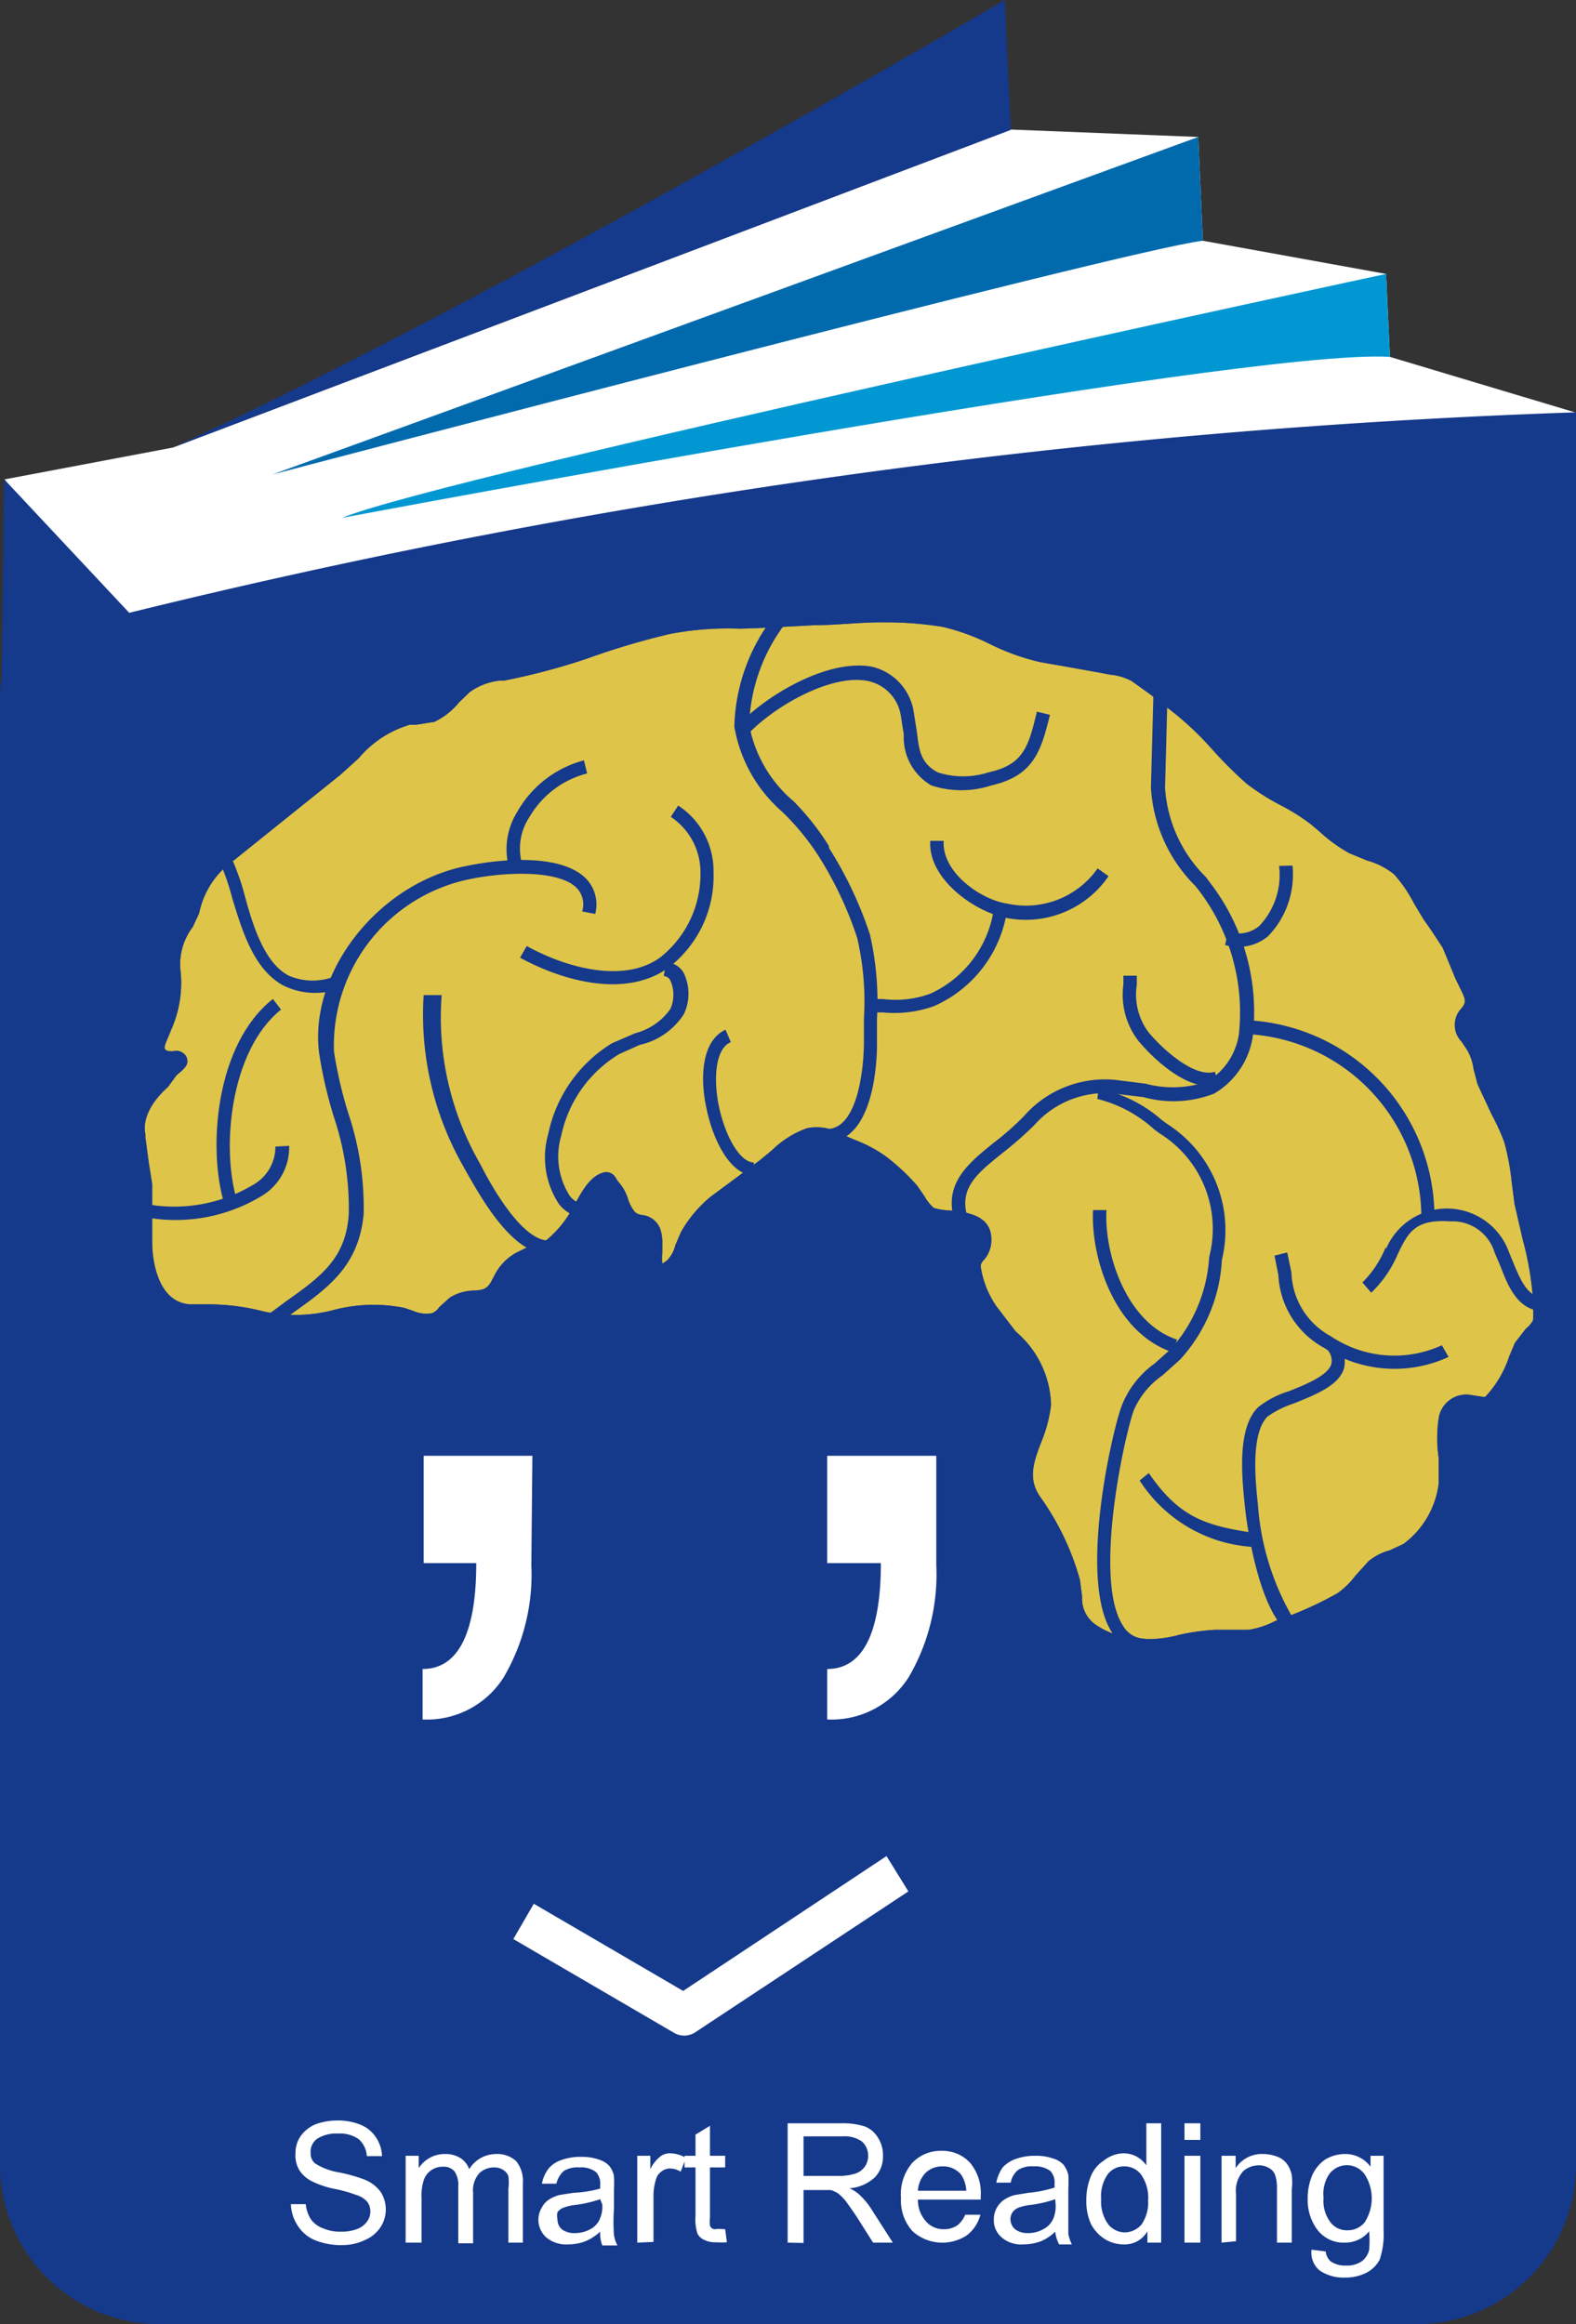 <svg xmlns="http://www.w3.org/2000/svg" viewBox="0 0 44.64 65.84"><rect x="0" y="0" width="44.64" height="65.84" fill="#333333" stroke="none"/><defs><style>.cls-1{isolation:isolate;}.cls-2{fill:#fff;}.cls-3{fill:#15398b;}.cls-4{fill:#006aad;}.cls-5{fill:#0097d2;}.cls-6,.cls-7{fill:#dfc44a;}.cls-7{mix-blend-mode:screen;opacity:0.25;}</style></defs><g class="cls-1"><g id="圖層_2" data-name="圖層 2"><g id="圖層_1-2" data-name="圖層 1"><polygon class="cls-2" points="0.13 13.58 4.89 12.68 28.63 3.67 33.94 3.88 34.07 6.82 39.26 7.76 39.37 10.11 44.64 11.69 4.89 20.02 0.13 13.58"/><path class="cls-3" d="M44.64,61.3a4.52,4.52,0,0,1-4.5,4.54H4.5A4.52,4.52,0,0,1,0,61.3V19.81c0-2.5,2-.75,4.5-.75H40.14c2.49,0,4.5-1.75,4.5.75Z"/><path class="cls-2" d="M8.24,62.44l.42,0a1,1,0,0,0,.14.42.71.71,0,0,0,.34.26,1.21,1.21,0,0,0,.52.1,1.23,1.23,0,0,0,.44-.07.59.59,0,0,0,.29-.21.46.46,0,0,0,.1-.29.45.45,0,0,0-.09-.28.66.66,0,0,0-.31-.19,3.88,3.88,0,0,0-.6-.17,2.61,2.61,0,0,1-.64-.21.91.91,0,0,1-.37-.32A.82.82,0,0,1,8.37,61a.84.84,0,0,1,.14-.48,1,1,0,0,1,.42-.34,1.8,1.8,0,0,1,.62-.11,1.69,1.69,0,0,1,.66.12.93.93,0,0,1,.44.36,1,1,0,0,1,.17.53l-.43,0a.69.69,0,0,0-.23-.48.92.92,0,0,0-.59-.16,1,1,0,0,0-.59.15A.45.45,0,0,0,8.8,61a.35.35,0,0,0,.13.29,1.8,1.8,0,0,0,.67.25,4.32,4.32,0,0,1,.74.21,1.05,1.05,0,0,1,.44.34.92.92,0,0,1,0,1,1,1,0,0,1-.45.37,1.47,1.47,0,0,1-.64.14,1.93,1.93,0,0,1-.77-.14,1.05,1.05,0,0,1-.48-.4A1.16,1.16,0,0,1,8.24,62.44Z"/><path class="cls-2" d="M11.49,63.53V61.07h.37v.35a.87.87,0,0,1,.74-.4.79.79,0,0,1,.45.12.62.62,0,0,1,.24.31.89.89,0,0,1,.76-.43.79.79,0,0,1,.57.2.9.9,0,0,1,.19.63v1.68H14.4V62a1.33,1.33,0,0,0,0-.35.34.34,0,0,0-.15-.18.43.43,0,0,0-.25-.07.6.6,0,0,0-.43.17.74.74,0,0,0-.17.55v1.43h-.42V61.94a.69.69,0,0,0-.1-.42.39.39,0,0,0-.33-.14.56.56,0,0,0-.54.36,1.41,1.41,0,0,0-.07.52v1.27Z"/><path class="cls-2" d="M17,63.22a1.46,1.46,0,0,1-.44.28,1.39,1.39,0,0,1-.46.08.88.88,0,0,1-.63-.2.67.67,0,0,1-.22-.5.63.63,0,0,1,.09-.33.61.61,0,0,1,.21-.24,1,1,0,0,1,.3-.13l.38-.06A3.48,3.48,0,0,0,17,62v-.11a.47.47,0,0,0-.12-.36.69.69,0,0,0-.47-.13.73.73,0,0,0-.44.1.69.69,0,0,0-.21.36l-.41,0a1,1,0,0,1,.19-.43.81.81,0,0,1,.36-.24,1.6,1.6,0,0,1,.56-.09,1.43,1.43,0,0,1,.51.08.63.63,0,0,1,.29.18.66.66,0,0,1,.13.28,3.11,3.11,0,0,1,0,.39v.55a5.1,5.1,0,0,0,0,.73.88.88,0,0,0,.1.3h-.43A.94.94,0,0,1,17,63.22Zm0-.92a3.61,3.61,0,0,1-.68.16,1.39,1.39,0,0,0-.36.08.37.37,0,0,0-.17.13.46.46,0,0,0,0,.2.38.38,0,0,0,.12.28.59.59,0,0,0,.38.11.89.89,0,0,0,.43-.11.59.59,0,0,0,.27-.29.89.89,0,0,0,.07-.41Z"/><path class="cls-2" d="M18.05,63.53V61.07h.37v.38a1,1,0,0,1,.26-.34A.44.44,0,0,1,19,61a.92.92,0,0,1,.43.13l-.15.39a.58.58,0,0,0-.3-.09.4.4,0,0,0-.25.09.4.4,0,0,0-.15.22,1.53,1.53,0,0,0-.07.49v1.28Z"/><path class="cls-2" d="M20.54,63.15l.05.37a2,2,0,0,1-.31,0,.71.71,0,0,1-.36-.08.37.37,0,0,1-.17-.18,1.37,1.37,0,0,1-.05-.49V61.4h-.31v-.33h.31v-.6l.41-.25v.85h.43v.33h-.43v1.43a.82.82,0,0,0,0,.22.18.18,0,0,0,.08.09.26.26,0,0,0,.14,0Z"/><path class="cls-2" d="M22.31,63.53V60.15h1.5a2.05,2.05,0,0,1,.69.09.76.76,0,0,1,.37.32.89.89,0,0,1,.14.51.84.84,0,0,1-.23.61,1.18,1.18,0,0,1-.72.31,1.05,1.05,0,0,1,.27.17,2.12,2.12,0,0,1,.37.45l.59.92h-.56l-.45-.71c-.13-.2-.24-.35-.32-.46a1.23,1.23,0,0,0-.23-.23.88.88,0,0,0-.2-.09h-.77v1.5Zm.45-1.89h1a1.52,1.52,0,0,0,.48-.07.52.52,0,0,0,.35-.5.54.54,0,0,0-.17-.4.84.84,0,0,0-.55-.15H22.76Z"/><path class="cls-2" d="M27.34,62.74l.43,0a1.08,1.08,0,0,1-.38.58,1.26,1.26,0,0,1-1.55-.12,1.3,1.3,0,0,1-.32-.93,1.37,1.37,0,0,1,.32-1,1.11,1.11,0,0,1,.83-.34,1.06,1.06,0,0,1,.8.33,1.33,1.33,0,0,1,.31.94v.11H26a.9.9,0,0,0,.23.62.65.65,0,0,0,.51.22.65.65,0,0,0,.39-.12A.78.78,0,0,0,27.34,62.74ZM26,62.06h1.37a.89.89,0,0,0-.15-.46.65.65,0,0,0-.52-.23.68.68,0,0,0-.48.18A.8.8,0,0,0,26,62.06Z"/><path class="cls-2" d="M29.89,63.22a1.32,1.32,0,0,1-.43.28,1.45,1.45,0,0,1-.47.08.84.84,0,0,1-.62-.2.63.63,0,0,1-.22-.5.67.67,0,0,1,.3-.57,1,1,0,0,1,.3-.13l.37-.06a3.46,3.46,0,0,0,.75-.15v-.11a.47.47,0,0,0-.12-.36.71.71,0,0,0-.47-.13.73.73,0,0,0-.44.1.58.58,0,0,0-.21.36l-.41,0a1.14,1.14,0,0,1,.18-.43.91.91,0,0,1,.37-.24,1.6,1.6,0,0,1,.56-.09,1.43,1.43,0,0,1,.51.08.63.63,0,0,1,.29.18.8.8,0,0,1,.13.28,3.11,3.11,0,0,1,0,.39v.55c0,.39,0,.63,0,.73a1.18,1.18,0,0,0,.1.3H30A.94.94,0,0,1,29.89,63.22Zm0-.92a3.61,3.61,0,0,1-.68.16,1.39,1.39,0,0,0-.36.08.37.37,0,0,0-.17.13.36.36,0,0,0-.06.2.39.39,0,0,0,.13.28.58.58,0,0,0,.37.11.86.86,0,0,0,.43-.11.61.61,0,0,0,.28-.29.89.89,0,0,0,.07-.41Z"/><path class="cls-2" d="M32.5,63.53v-.32a.74.74,0,0,1-.68.37,1,1,0,0,1-.54-.16A1.12,1.12,0,0,1,30.9,63a1.57,1.57,0,0,1-.13-.67,1.76,1.76,0,0,1,.12-.66.94.94,0,0,1,.37-.46A.93.93,0,0,1,31.8,61a.8.8,0,0,1,.39.09.85.85,0,0,1,.28.25V60.15h.42v3.38ZM31.19,62.3a1.09,1.09,0,0,0,.2.71.61.61,0,0,0,.47.23.63.63,0,0,0,.47-.22,1.08,1.08,0,0,0,.19-.68,1.15,1.15,0,0,0-.2-.74.59.59,0,0,0-.48-.23.57.57,0,0,0-.46.22A1.08,1.08,0,0,0,31.19,62.3Z"/><path class="cls-2" d="M33.55,60.62v-.47H34v.47Zm0,2.91V61.07H34v2.46Z"/><path class="cls-2" d="M34.6,63.53V61.07H35v.35a.88.88,0,0,1,.78-.4,1.11,1.11,0,0,1,.41.08.58.58,0,0,1,.27.21.79.79,0,0,1,.13.31,1.77,1.77,0,0,1,0,.4v1.51h-.42V62a1.16,1.16,0,0,0-.05-.38.37.37,0,0,0-.17-.2.55.55,0,0,0-.29-.08.66.66,0,0,0-.45.17.83.83,0,0,0-.2.64v1.34Z"/><path class="cls-2" d="M37.15,63.73l.4.05a.44.44,0,0,0,.14.28.71.71,0,0,0,.43.12.75.75,0,0,0,.45-.12.57.57,0,0,0,.21-.32,2.85,2.85,0,0,0,0-.53.87.87,0,0,1-.68.32.93.93,0,0,1-.79-.37,1.41,1.41,0,0,1-.27-.87,1.71,1.71,0,0,1,.12-.65,1.07,1.07,0,0,1,.37-.46,1.08,1.08,0,0,1,.57-.16.88.88,0,0,1,.72.36v-.31h.37v2.12a2.25,2.25,0,0,1-.11.82.88.88,0,0,1-.37.37,1.32,1.32,0,0,1-.62.14,1.19,1.19,0,0,1-.71-.2A.65.65,0,0,1,37.15,63.73Zm.34-1.47a1,1,0,0,0,.2.7.58.58,0,0,0,.48.22.61.61,0,0,0,.48-.22,1.25,1.25,0,0,0,0-1.37.62.62,0,0,0-1,0A1,1,0,0,0,37.49,62.26Z"/><path class="cls-3" d="M.12,13.58l3.54,3.78a199.69,199.69,0,0,1,41-5.68h0v11.1H0Z"/><path class="cls-3" d="M4.89,12.68l23.74-9L28.46,0S13.84,8.6,4.89,12.68Z"/><path class="cls-4" d="M7.72,13.44S32,7.05,34.07,6.82l-.13-2.94S11.92,11.92,7.72,13.44Z"/><path class="cls-5" d="M9.69,14.67s25.54-4.82,29.68-4.56l-.11-2.35S12.44,13.52,9.69,14.67Z"/><path class="cls-6" d="M4.86,27.53c-.17-.79.5-1.49.52-1.69a2.66,2.66,0,0,1,1.14-1.7c1-.78,2-1.6,3-2.41.67-.55,1.28-1.37,2.11-1.48a4.2,4.2,0,0,0,.62-.08c.34-.14.6-.57.89-.79a2.23,2.23,0,0,1,1.09-.4,16.58,16.58,0,0,0,2.3-.61,23.32,23.32,0,0,1,2.38-.7,12.52,12.52,0,0,1,2.66-.17c1.19,0,2.35-.17,3.53-.15a10.56,10.56,0,0,1,1.68.13c1,.19,1.78.81,2.76,1,.56.1,1.12.19,1.68.31a2.5,2.5,0,0,1,1,.26c.36.24.68.51,1.05.76.88.6,1.52,1.5,2.36,2.2.54.44,1.29.73,1.8,1.15a6.46,6.46,0,0,0,1,.79,5,5,0,0,1,1.35.65,9.54,9.54,0,0,1,.86,1.31c.19.29.39.53.55.83s.23.59.37.88c.24.52.44.74.16,1.14s-.12.38.19.87a4.48,4.48,0,0,1,.32,1c.19.57.59,1.1.76,1.66a13.23,13.23,0,0,1,.3,1.78,25.1,25.1,0,0,1,.53,2.75,2.64,2.64,0,0,1,0,.69c-.09.25-.39.4-.51.65a4.53,4.53,0,0,1-.93,1.63c-.25.2-.33,0-.72,0a.51.51,0,0,0-.59.44,13.66,13.66,0,0,0,0,1.81A2.75,2.75,0,0,1,39.94,44c-.3.22-.7.23-1,.47s-.53.7-.92.93a11.35,11.35,0,0,1-1.53.72,3.64,3.64,0,0,1-1.12.39c-.31,0-.64-.07-1-.07-.95,0-1.65.44-2.67.2a2.55,2.55,0,0,1-.92-.45c-.54-.44-.39-.84-.51-1.4a6.84,6.84,0,0,0-1.06-2.21c-.72-1,.18-1.84.24-2.82.08-1.14-1-1.76-1.54-2.64a3,3,0,0,1-.49-1.27c0-.32.33-.44.31-.76-.05-.71-1.06-.46-1.47-.66-.23-.11-.39-.49-.57-.69a5.84,5.84,0,0,0-.85-.8,6.11,6.11,0,0,0-1.17-.59,1.22,1.22,0,0,0-.82-.16c-.41.1-.89.63-1.25.88s-.92.68-1.36,1a3.35,3.35,0,0,0-.77.87c-.16.28-.2.68-.47.89-.87.69-.52-.66-.65-1s-.38-.13-.64-.36-.29-.71-.53-.92l-.09-.15c-.35.07-.62.77-.81,1a3.17,3.17,0,0,1-.72.83c-.26.19-.56.26-.85.43s-.39.39-.6.74c-.35.56-.76.21-1.25.52-.24.15-.27.37-.56.47s-.66-.07-.95-.14a4.22,4.22,0,0,0-1.9.05,4.36,4.36,0,0,1-2.27,0,9.5,9.5,0,0,0-1.87-.17c-1-.06-1.34-1.11-1.34-2a14.85,14.85,0,0,0,0-1.64c0-.45-.19-.88-.2-1.33,0,0-.31-.74.73-1.65s.27-.13-.07-.66C4.27,29.57,5.06,28.42,4.86,27.53Z"/><path class="cls-3" d="M23.05,17.14l-1.52.08h-.59a9.18,9.18,0,0,0-2.14.17,23,23,0,0,0-2.4.71,16.19,16.19,0,0,1-2.26.6l-.11,0a2.38,2.38,0,0,0-1.1.43l-.37.37a1.49,1.49,0,0,1-.45.38l-.33.05-.23,0a3.35,3.35,0,0,0-1.76,1.1l-.49.45-3,2.4A2.83,2.83,0,0,0,5.1,25.81,1.58,1.58,0,0,0,5,26a2.58,2.58,0,0,0-.45,1.29,1.24,1.24,0,0,0,0,.33h0a2,2,0,0,1,0,.25A4,4,0,0,1,4.34,29a2.42,2.42,0,0,0-.2.74.44.44,0,0,0,.08.28.87.87,0,0,0,.22.21l-.1.09a2.1,2.1,0,0,0-.86,1.56,1.37,1.37,0,0,0,0,.34l.11.76.09.55,0,1.63c0,1.34.63,2.24,1.6,2.3l.52,0a6.16,6.16,0,0,1,1.3.15,4.62,4.62,0,0,0,2.4,0,4.14,4.14,0,0,1,1.77-.06l.2.06a1.35,1.35,0,0,0,.92.08,1.13,1.13,0,0,0,.45-.34l.16-.16a.88.88,0,0,1,.44-.12,1,1,0,0,0,.9-.49l.12-.2a.92.92,0,0,1,.38-.44l.35-.17.53-.28a3.31,3.31,0,0,0,.78-.9l.17-.3a4,4,0,0,1,.33-.52,1,1,0,0,1,.16.31,1.46,1.46,0,0,0,.35.58,1,1,0,0,0,.47.22l.09,0a1.06,1.06,0,0,1,0,.28v.21c0,.36,0,.73.31.87a.74.74,0,0,0,.76-.2,1.37,1.37,0,0,0,.42-.69l.13-.28a3,3,0,0,1,.69-.8l1.35-1,.39-.31a2.49,2.49,0,0,1,.77-.52.94.94,0,0,1,.63.14l.37.16a3.54,3.54,0,0,1,.75.39,5.32,5.32,0,0,1,.81.76l.15.22a1.35,1.35,0,0,0,.51.55,1.77,1.77,0,0,0,.63.12c.53,0,.66.11.68.3h0s0,.09-.1.19a.87.87,0,0,0-.21.54h0a3.1,3.1,0,0,0,.53,1.42l.65.8a2.43,2.43,0,0,1,.85,1.57v.1a3.27,3.27,0,0,1-.24.89,3.08,3.08,0,0,0-.28,1.13,1.72,1.72,0,0,0,.33,1,6.28,6.28,0,0,1,1,2.11l.06.39a1.42,1.42,0,0,0,.55,1.16,2.89,2.89,0,0,0,1,.51,3.93,3.93,0,0,0,1.79-.06,5.73,5.73,0,0,1,1-.13l.41,0,.55,0a2.66,2.66,0,0,0,.94-.3l.27-.12.07,0a9.53,9.53,0,0,0,1.51-.72,2.63,2.63,0,0,0,.64-.6l.32-.36a1.42,1.42,0,0,1,.41-.2l.53-.25a3,3,0,0,0,1.21-2.13l0-.81a3.69,3.69,0,0,1,0-.95c0-.18.09-.23.31-.23l.26,0a.68.68,0,0,0,.64-.12,3.36,3.36,0,0,0,.85-1.38l.16-.36.19-.23a1.2,1.2,0,0,0,.33-.45.85.85,0,0,0,.05-.33,3,3,0,0,0,0-.31v-.15a9.23,9.23,0,0,0-.31-1.78l-.22-1-.08-.59a7.31,7.31,0,0,0-.22-1.24,6.46,6.46,0,0,0-.41-.89l-.36-.77-.09-.36a2.26,2.26,0,0,0-.26-.72L42,29.22,41.84,29a.75.75,0,0,0,.07-.12.84.84,0,0,0,.2-.53,1.42,1.42,0,0,0-.21-.65l-.11-.24-.15-.35-.23-.55L41,26l-.19-.28-.26-.42A4.86,4.86,0,0,0,40,24.4a2.52,2.52,0,0,0-1-.52l-.44-.19a3.39,3.39,0,0,1-.72-.52l-.27-.24a7.4,7.4,0,0,0-.91-.57,7.14,7.14,0,0,1-.89-.57,11,11,0,0,1-1-.95,10,10,0,0,0-1.4-1.27l-.49-.35-.56-.4a2,2,0,0,0-.84-.27l-.23,0-1-.19-.68-.12a5.77,5.77,0,0,1-1.35-.49,6.86,6.86,0,0,0-1.42-.51,9.36,9.36,0,0,0-1.73-.13C24.39,17.05,23.71,17.1,23.05,17.14Zm-1.51.65,1.55-.08c.64,0,1.31-.09,2-.08a10,10,0,0,1,1.62.13,6.17,6.17,0,0,1,1.3.47,6.42,6.42,0,0,0,1.47.53l.69.12,1,.18.26.05a1.67,1.67,0,0,1,.62.18l.53.38L33,20a8.62,8.62,0,0,1,1.31,1.2,12.16,12.16,0,0,0,1,1,6.56,6.56,0,0,0,1,.63,5.78,5.78,0,0,1,.82.52l.26.22a4.22,4.22,0,0,0,.83.6l.51.21a2.09,2.09,0,0,1,.76.39,3.93,3.93,0,0,1,.56.82l.27.45.21.3.33.5.2.48.16.39.12.25c.18.36.2.42.06.6a.68.68,0,0,0,0,.95l.16.24a1.5,1.5,0,0,1,.18.54l.11.42.4.86a6,6,0,0,1,.36.79,6.77,6.77,0,0,1,.21,1.14l.08.61.23,1a9,9,0,0,1,.29,1.66V37a1.94,1.94,0,0,1,0,.41.8.8,0,0,1-.2.23l-.31.4-.16.38a3.05,3.05,0,0,1-.68,1.15l-.06,0H42l-.39-.06a.79.79,0,0,0-.86.67,3.82,3.82,0,0,0,0,1.12l0,.73a2.52,2.52,0,0,1-1,1.71l-.39.18a1.57,1.57,0,0,0-.6.31l-.37.41a2.31,2.31,0,0,1-.5.49,10,10,0,0,1-1.44.67l-.06,0-.29.13a2.37,2.37,0,0,1-.74.24l-.45,0-.5,0a6.38,6.38,0,0,0-1,.14,3.35,3.35,0,0,1-1.55.06A2.18,2.18,0,0,1,31,46a.9.9,0,0,1-.35-.77l-.06-.47a7.47,7.47,0,0,0-1.1-2.32c-.39-.53-.22-1,0-1.58a4,4,0,0,0,.28-1.05,2.81,2.81,0,0,0-1-2.09L28.22,37a2.65,2.65,0,0,1-.44-1.11c0-.06,0-.11.1-.21a.85.85,0,0,0,.2-.57c0-.72-.77-.78-1.2-.82a1.91,1.91,0,0,1-.43-.07,1.26,1.26,0,0,1-.27-.34l-.2-.29a6,6,0,0,0-.9-.84,3.85,3.85,0,0,0-.87-.46l-.35-.15a1.4,1.4,0,0,0-1-.18,2.74,2.74,0,0,0-1,.63l-.34.28L20.13,33.9a3.57,3.57,0,0,0-.84,1l-.16.37a.92.92,0,0,1-.24.44l-.13.09a1.57,1.57,0,0,1,0-.32v-.21a1.28,1.28,0,0,0-.06-.46.62.62,0,0,0-.5-.39.37.37,0,0,1-.21-.08,1.06,1.06,0,0,1-.2-.37,1.31,1.31,0,0,0-.33-.55.22.22,0,0,1,.06.07l-.09-.14a.3.3,0,0,0-.31-.14c-.39.08-.64.54-.84.91l-.15.26a3.11,3.11,0,0,1-.65.75L15,35.3l-.4.2a1.51,1.51,0,0,0-.6.64l-.1.19c-.13.2-.23.21-.46.23a1.32,1.32,0,0,0-.7.2l-.3.27a.43.43,0,0,1-.2.17.92.92,0,0,1-.55-.07l-.24-.08a4.42,4.42,0,0,0-2,.06,4.2,4.2,0,0,1-2.15,0,6.25,6.25,0,0,0-1.42-.16l-.5,0c-1-.07-1.07-1.47-1.07-1.75l0-1.66-.1-.63-.09-.68a.36.36,0,0,1,0-.1s-.2-.59.64-1.34L5,30.46c.24-.2.37-.31.28-.52a.32.32,0,0,0-.37-.16c-.14,0-.2,0-.24-.07s.1-.32.17-.52a3.25,3.25,0,0,0,.27-1.72h0a1.74,1.74,0,0,1,.35-1.21l.18-.39a2.42,2.42,0,0,1,1-1.51l3-2.41.52-.47a3,3,0,0,1,1.45-.95l.18,0,.51-.08A2,2,0,0,0,13,19.9l.3-.29a1.78,1.78,0,0,1,.86-.33l.12,0a18.52,18.52,0,0,0,2.34-.62,21.38,21.38,0,0,1,2.35-.7,8.73,8.73,0,0,1,2-.15Z"/><path class="cls-7" d="M4.86,27.53c-.17-.79.5-1.49.52-1.69a2.66,2.66,0,0,1,1.14-1.7c1-.78,2-1.6,3-2.41.67-.55,1.28-1.37,2.11-1.48a4.2,4.2,0,0,0,.62-.08c.34-.14.6-.57.89-.79a2.23,2.23,0,0,1,1.09-.4,16.58,16.58,0,0,0,2.3-.61,23.32,23.32,0,0,1,2.38-.7,12.52,12.52,0,0,1,2.66-.17c1.19,0,2.35-.17,3.53-.15a10.56,10.56,0,0,1,1.68.13c1,.19,1.78.81,2.76,1,.56.1,1.12.19,1.68.31a2.5,2.5,0,0,1,1,.26c.36.24.68.51,1.05.76.88.6,1.52,1.5,2.36,2.2.54.44,1.29.73,1.8,1.15a6.46,6.46,0,0,0,1,.79,5,5,0,0,1,1.35.65,9.54,9.54,0,0,1,.86,1.31c.19.29.39.53.55.83s.23.59.37.88c.24.52.44.74.16,1.14s-.12.38.19.87a4.48,4.48,0,0,1,.32,1c.19.57.59,1.1.76,1.66a13.23,13.23,0,0,1,.3,1.78,25.1,25.1,0,0,1,.53,2.75,2.64,2.64,0,0,1,0,.69c-.09.25-.39.4-.51.65a4.53,4.53,0,0,1-.93,1.63c-.25.2-.33,0-.72,0a.51.51,0,0,0-.59.44,13.66,13.66,0,0,0,0,1.81A2.75,2.75,0,0,1,39.94,44c-.3.22-.7.23-1,.47s-.53.7-.92.93a11.35,11.35,0,0,1-1.53.72,3.64,3.64,0,0,1-1.12.39c-.31,0-.64-.07-1-.07-.95,0-1.65.44-2.67.2a2.55,2.55,0,0,1-.92-.45c-.54-.44-.39-.84-.51-1.4a6.84,6.84,0,0,0-1.06-2.21c-.72-1,.18-1.84.24-2.82.08-1.14-1-1.76-1.54-2.64a3,3,0,0,1-.49-1.27c0-.32.33-.44.31-.76-.05-.71-1.06-.46-1.47-.66-.23-.11-.39-.49-.57-.69a5.84,5.84,0,0,0-.85-.8,6.11,6.11,0,0,0-1.17-.59,1.22,1.22,0,0,0-.82-.16c-.41.1-.89.63-1.25.88s-.92.68-1.36,1a3.35,3.35,0,0,0-.77.87c-.16.28-.2.68-.47.89-.87.69-.52-.66-.65-1s-.38-.13-.64-.36-.29-.71-.53-.92l-.09-.15c-.35.07-.62.77-.81,1a3.17,3.17,0,0,1-.72.83c-.26.19-.56.26-.85.43s-.39.39-.6.74c-.35.56-.76.21-1.25.52-.24.15-.27.37-.56.47s-.66-.07-.95-.14a4.22,4.22,0,0,0-1.9.05,4.36,4.36,0,0,1-2.27,0,9.5,9.5,0,0,0-1.87-.17c-1-.06-1.34-1.11-1.34-2a14.85,14.85,0,0,0,0-1.64c0-.45-.19-.88-.2-1.33,0,0-.31-.74.73-1.65s.27-.13-.07-.66C4.27,29.57,5.06,28.42,4.86,27.53Z"/><path class="cls-3" d="M23.05,17.14l-1.52.08h-.59a9.18,9.18,0,0,0-2.14.17,23,23,0,0,0-2.4.71,16.19,16.19,0,0,1-2.26.6l-.11,0a2.38,2.38,0,0,0-1.1.43l-.37.37a1.49,1.49,0,0,1-.45.38l-.33.05-.23,0a3.35,3.35,0,0,0-1.76,1.1l-.49.45-3,2.4A2.83,2.83,0,0,0,5.1,25.81,1.58,1.58,0,0,0,5,26a2.58,2.58,0,0,0-.45,1.29,1.24,1.24,0,0,0,0,.33h0a2,2,0,0,1,0,.25A4,4,0,0,1,4.34,29a2.42,2.42,0,0,0-.2.74.44.44,0,0,0,.08.28.87.87,0,0,0,.22.21l-.1.09a2.1,2.1,0,0,0-.86,1.56,1.37,1.37,0,0,0,0,.34l.11.76.09.55,0,1.63c0,1.34.63,2.24,1.6,2.3l.52,0a6.16,6.16,0,0,1,1.3.15,4.62,4.62,0,0,0,2.4,0,4.14,4.14,0,0,1,1.77-.06l.2.06a1.35,1.35,0,0,0,.92.08,1.13,1.13,0,0,0,.45-.34l.16-.16a.88.88,0,0,1,.44-.12,1,1,0,0,0,.9-.49l.12-.2a.92.92,0,0,1,.38-.44l.35-.17.53-.28a3.31,3.31,0,0,0,.78-.9l.17-.3a4,4,0,0,1,.33-.52,1,1,0,0,1,.16.31,1.46,1.46,0,0,0,.35.58,1,1,0,0,0,.47.22l.09,0a1.06,1.06,0,0,1,0,.28v.21c0,.36,0,.73.31.87a.74.74,0,0,0,.76-.2,1.37,1.37,0,0,0,.42-.69l.13-.28a3,3,0,0,1,.69-.8l1.35-1,.39-.31a2.49,2.49,0,0,1,.77-.52.94.94,0,0,1,.63.14l.37.16a3.54,3.54,0,0,1,.75.39,5.32,5.32,0,0,1,.81.76l.15.22a1.35,1.35,0,0,0,.51.55,1.77,1.77,0,0,0,.63.12c.53,0,.66.11.68.3h0s0,.09-.1.19a.87.87,0,0,0-.21.54h0a3.1,3.1,0,0,0,.53,1.42l.65.8a2.43,2.43,0,0,1,.85,1.57v.1a3.27,3.27,0,0,1-.24.89,3.08,3.08,0,0,0-.28,1.13,1.72,1.72,0,0,0,.33,1,6.28,6.28,0,0,1,1,2.11l.06.39a1.42,1.42,0,0,0,.55,1.16,2.89,2.89,0,0,0,1,.51,3.93,3.93,0,0,0,1.79-.06,5.73,5.73,0,0,1,1-.13l.41,0,.55,0a2.66,2.66,0,0,0,.94-.3l.27-.12.07,0a9.53,9.53,0,0,0,1.51-.72,2.63,2.63,0,0,0,.64-.6l.32-.36a1.42,1.42,0,0,1,.41-.2l.53-.25a3,3,0,0,0,1.21-2.13l0-.81a3.69,3.69,0,0,1,0-.95c0-.18.09-.23.31-.23l.26,0a.68.68,0,0,0,.64-.12,3.36,3.36,0,0,0,.85-1.38l.16-.36.19-.23a1.2,1.2,0,0,0,.33-.45.85.85,0,0,0,.05-.33,3,3,0,0,0,0-.31v-.15a9.23,9.23,0,0,0-.31-1.78l-.22-1-.08-.59a7.31,7.31,0,0,0-.22-1.24,6.46,6.46,0,0,0-.41-.89l-.36-.77-.09-.36a2.26,2.26,0,0,0-.26-.72L42,29.22,41.84,29a.75.75,0,0,0,.07-.12.84.84,0,0,0,.2-.53,1.42,1.42,0,0,0-.21-.65l-.11-.24-.15-.35-.23-.55L41,26l-.19-.28-.26-.42A4.86,4.86,0,0,0,40,24.4a2.52,2.52,0,0,0-1-.52l-.44-.19a3.39,3.39,0,0,1-.72-.52l-.27-.24a7.4,7.4,0,0,0-.91-.57,7.14,7.14,0,0,1-.89-.57,11,11,0,0,1-1-.95,10,10,0,0,0-1.4-1.27l-.49-.35-.56-.4a2,2,0,0,0-.84-.27l-.23,0-1-.19-.68-.12a5.77,5.77,0,0,1-1.35-.49,6.86,6.86,0,0,0-1.42-.51,9.36,9.36,0,0,0-1.73-.13C24.39,17.05,23.71,17.1,23.05,17.14Zm-1.51.65,1.55-.08c.64,0,1.31-.09,2-.08a10,10,0,0,1,1.62.13,6.17,6.17,0,0,1,1.3.47,6.42,6.42,0,0,0,1.47.53l.69.12,1,.18.26.05a1.67,1.67,0,0,1,.62.18l.53.38L33,20a8.62,8.62,0,0,1,1.31,1.2,12.16,12.16,0,0,0,1,1,6.56,6.56,0,0,0,1,.63,5.78,5.78,0,0,1,.82.52l.26.22a4.22,4.22,0,0,0,.83.6l.51.21a2.09,2.09,0,0,1,.76.39,3.93,3.93,0,0,1,.56.82l.27.45.21.3.33.5.2.48.16.39.12.25c.18.36.2.42.06.6a.68.68,0,0,0,0,.95l.16.24a1.5,1.5,0,0,1,.18.54l.11.42.4.86a6,6,0,0,1,.36.79,6.77,6.77,0,0,1,.21,1.14l.08.61.23,1a9,9,0,0,1,.29,1.66V37a1.94,1.94,0,0,1,0,.41.8.8,0,0,1-.2.23l-.31.4-.16.38a3.05,3.05,0,0,1-.68,1.15l-.06,0H42l-.39-.06a.79.79,0,0,0-.86.67,3.82,3.82,0,0,0,0,1.12l0,.73a2.52,2.52,0,0,1-1,1.71l-.39.18a1.57,1.57,0,0,0-.6.31l-.37.41a2.31,2.31,0,0,1-.5.49,10,10,0,0,1-1.44.67l-.06,0-.29.13a2.37,2.37,0,0,1-.74.24l-.45,0-.5,0a6.38,6.38,0,0,0-1,.14,3.35,3.35,0,0,1-1.55.06A2.18,2.18,0,0,1,31,46a.9.9,0,0,1-.35-.77l-.06-.47a7.47,7.47,0,0,0-1.1-2.32c-.39-.53-.22-1,0-1.58a4,4,0,0,0,.28-1.05,2.81,2.81,0,0,0-1-2.09L28.22,37a2.65,2.65,0,0,1-.44-1.11c0-.06,0-.11.1-.21a.85.85,0,0,0,.2-.57c0-.72-.77-.78-1.2-.82a1.91,1.91,0,0,1-.43-.07,1.26,1.26,0,0,1-.27-.34l-.2-.29a6,6,0,0,0-.9-.84,3.85,3.85,0,0,0-.87-.46l-.35-.15a1.4,1.4,0,0,0-1-.18,2.74,2.74,0,0,0-1,.63l-.34.28L20.13,33.9a3.57,3.57,0,0,0-.84,1l-.16.37a.92.92,0,0,1-.24.44l-.13.09a1.57,1.57,0,0,1,0-.32v-.21a1.28,1.28,0,0,0-.06-.46.62.62,0,0,0-.5-.39.37.37,0,0,1-.21-.08,1.06,1.06,0,0,1-.2-.37,1.31,1.31,0,0,0-.33-.55.22.22,0,0,1,.06.07l-.09-.14a.3.3,0,0,0-.31-.14c-.39.08-.64.54-.84.91l-.15.26a3.11,3.11,0,0,1-.65.75L15,35.3l-.4.2a1.51,1.51,0,0,0-.6.64l-.1.19c-.13.2-.23.21-.46.23a1.32,1.32,0,0,0-.7.2l-.3.27a.43.43,0,0,1-.2.17.92.92,0,0,1-.55-.07l-.24-.08a4.42,4.42,0,0,0-2,.06,4.2,4.2,0,0,1-2.15,0,6.25,6.25,0,0,0-1.42-.16l-.5,0c-1-.07-1.07-1.47-1.07-1.75l0-1.66-.1-.63-.09-.68a.36.36,0,0,1,0-.1s-.2-.59.64-1.34L5,30.46c.24-.2.37-.31.28-.52a.32.32,0,0,0-.37-.16c-.14,0-.2,0-.24-.07s.1-.32.17-.52a3.25,3.25,0,0,0,.27-1.72h0a1.74,1.74,0,0,1,.35-1.21l.18-.39a2.42,2.42,0,0,1,1-1.51l3-2.41.52-.47a3,3,0,0,1,1.45-.95l.18,0,.51-.08A2,2,0,0,0,13,19.9l.3-.29a1.78,1.78,0,0,1,.86-.33l.12,0a18.52,18.52,0,0,0,2.34-.62,21.38,21.38,0,0,1,2.35-.7,8.73,8.73,0,0,1,2-.15Z"/><path class="cls-3" d="M13.27,24.52c-2.52.46-4.53,3-4.23,5.32a12.49,12.49,0,0,0,.41,1.78,8.22,8.22,0,0,1,.43,2.76c-.08,1.28-.8,1.79-1.8,2.5l-.62.46.23.3.61-.45c1-.71,1.86-1.33,2-2.79a8.4,8.4,0,0,0-.44-2.88,12.1,12.1,0,0,1-.4-1.73,4.81,4.81,0,0,1,3.92-4.9c.9-.18,2.43-.26,2.95.26a.67.67,0,0,1,.16.67l.37.07a1.06,1.06,0,0,0-.26-1C15.71,24,13.37,24.5,13.27,24.52Z"/><path class="cls-3" d="M14.65,23a2,2,0,0,0-.23,1.59l.37-.11A1.61,1.61,0,0,1,15,23.14a2.65,2.65,0,0,1,1.63-1.23l-.09-.37A3.07,3.07,0,0,0,14.65,23Z"/><path class="cls-3" d="M13.1,33l.1.18c.48.85,1.39,2.45,2.41,2.33l0-.37c-.77.09-1.66-1.48-2-2.15l-.1-.18a8.3,8.3,0,0,1-1-4.62H12A8.66,8.66,0,0,0,13.1,33Z"/><path class="cls-3" d="M19,23.14a1.88,1.88,0,0,1,.84,1.59,3,3,0,0,1-1.15,2.4c-1,.72-2.61.31-3.77-.33l-.19.33c1.27.69,3,1.13,4.18.3a3.25,3.25,0,0,0,1.3-2.71,2.21,2.21,0,0,0-1-1.9Z"/><path class="cls-3" d="M18.8,27.65a.22.22,0,0,1,.19.13,1,1,0,0,1,0,.8,1.76,1.76,0,0,1-1,.69l-.65.28a3.94,3.94,0,0,0-1.81,2.57,2.4,2.4,0,0,0,.31,2,1,1,0,0,0,.42.31l.33.21.25-.28-.41-.27a.64.64,0,0,1-.29-.21,2.08,2.08,0,0,1-.24-1.72,3.55,3.55,0,0,1,1.64-2.3l.58-.26a2,2,0,0,0,1.25-.87,1.35,1.35,0,0,0,0-1.16.59.59,0,0,0-.5-.31Z"/><path class="cls-3" d="M6.16,24.28a6.5,6.5,0,0,1,.42,1.17c.29.95.61,2,1.43,2.46A2.05,2.05,0,0,0,9.64,28l-.11-.36a1.72,1.72,0,0,1-1.35,0c-.68-.36-1-1.36-1.24-2.24a6.78,6.78,0,0,0-.45-1.24Z"/><path class="cls-3" d="M7.8,32.48a1.23,1.23,0,0,1-.59,1.06A4.35,4.35,0,0,1,4,34.08l-.13.35a4.71,4.71,0,0,0,3.59-.58,1.6,1.6,0,0,0,.73-1.39Z"/><path class="cls-3" d="M6.35,34.09,6.71,34c-.45-1.48-.19-4.25,1.25-5.4l-.23-.3C6.1,29.58,5.88,32.54,6.35,34.09Z"/><path class="cls-3" d="M20.8,20.58A4.1,4.1,0,0,0,22.16,23a7.08,7.08,0,0,1,1,1.21l0,0a10.39,10.39,0,0,1,1.12,2.36,7.88,7.88,0,0,1,.19,2.28v.65c0,.89-.21,2.43-1,2.48l0,.38c1.32-.09,1.38-2.4,1.37-2.87v-.63a8.47,8.47,0,0,0-.2-2.39,11,11,0,0,0-1.16-2.45l0-.05a7.13,7.13,0,0,0-1-1.27,3.71,3.71,0,0,1-1.26-2.17,5,5,0,0,1,1.13-3l-.26-.28A5.31,5.31,0,0,0,20.8,20.58Z"/><path class="cls-3" d="M20.85,20.61l.28.25c.71-.8,2.42-1.81,3.49-1.56a1.19,1.19,0,0,1,.89.94l.09.57a1.57,1.57,0,0,0,.78,1.44,2.73,2.73,0,0,0,1.7,0c1.22-.28,1.41-1,1.66-2l-.37-.09c-.24,1-.38,1.5-1.37,1.72a2.36,2.36,0,0,1-1.44,0c-.5-.27-.53-.66-.59-1.15l-.1-.63a1.56,1.56,0,0,0-1.16-1.21C23.44,18.64,21.62,19.74,20.85,20.61Z"/><path class="cls-3" d="M26.35,28.15A2.87,2.87,0,0,1,25,28.3h-.32v.38H25a3.34,3.34,0,0,0,1.46-.18,3.53,3.53,0,0,0,2.07-2.75h-.38A3.13,3.13,0,0,1,26.35,28.15Z"/><path class="cls-3" d="M28.49,26a2.84,2.84,0,0,0,2.91-1.18l-.31-.22a2.48,2.48,0,0,1-2.55,1c-.77-.11-1.87-.9-1.81-1.78l-.38,0C26.28,24.89,27.59,25.82,28.49,26Z"/><path class="cls-3" d="M20,31.35c.18.92.67,1.93,1.35,1.95l0-.37c-.39,0-.82-.74-1-1.65-.14-.74-.09-1.57.35-1.76l-.15-.35C19.89,29.47,19.82,30.49,20,31.35Z"/><path class="cls-3" d="M32.67,19.67l-.07,2.66a4.29,4.29,0,0,0,1.26,2.77l.11.14a5.71,5.71,0,0,1,1.12,4.07,1.89,1.89,0,0,1-.9,1.33,3,3,0,0,1-1.74.06l-.71-.09a3.05,3.05,0,0,0-2.73,1,7.55,7.55,0,0,1-.86.76c-.8.65-1.56,1.26-1,2.52l.35-.15c-.44-1,.09-1.43.9-2.08a10.39,10.39,0,0,0,.9-.79A2.67,2.67,0,0,1,31.72,31l.67.08a3.17,3.17,0,0,0,2-.1,2.27,2.27,0,0,0,1.09-1.59A6,6,0,0,0,34.27,25l-.11-.15A3.91,3.91,0,0,1,33,22.32l.07-2.66Z"/><path class="cls-3" d="M35.42,29.3a5.21,5.21,0,0,1,4.84,5.22h.37a5.58,5.58,0,0,0-5.16-5.61Z"/><path class="cls-3" d="M39.25,35.33a2.94,2.94,0,0,1-.66,1l.25.29a3.29,3.29,0,0,0,.75-1.09c.3-.63.5-1,1.5-.93a1.24,1.24,0,0,1,1.24.87l.17.4c.21.55.5,1.3,1.26,1.27v-.38c-.46,0-.66-.41-.9-1l-.18-.44a1.87,1.87,0,0,0-3.42.06Z"/><path class="cls-3" d="M31.08,31.13A3.75,3.75,0,0,1,32.7,32l.15.11a3.18,3.18,0,0,1,1.4,3.5,4.3,4.3,0,0,1-1.08,2.6l-.47.42a2.66,2.66,0,0,0-.93,1.2c-.28.75-1.25,5-.25,6.45a1.07,1.07,0,0,0,.91.52v-.38a.71.71,0,0,1-.61-.35c-.86-1.27,0-5.27.29-6.11a2.34,2.34,0,0,1,.82-1l.5-.45a4.54,4.54,0,0,0,1.18-2.82,3.57,3.57,0,0,0-1.55-3.85l-.15-.11a3.88,3.88,0,0,0-1.79-.89Z"/><path class="cls-3" d="M37.59,38.23a.45.45,0,0,1,.12.41c-.09.32-.7.57-1.2.77a2.63,2.63,0,0,0-.88.46c-.6.6-.45,2-.37,2.79s.41,2.73,1.09,3.45l.28-.26a7.4,7.4,0,0,1-1-3.23c-.07-.65-.21-2,.27-2.49a2.77,2.77,0,0,1,.74-.37c.6-.24,1.29-.51,1.43-1a.85.85,0,0,0-.19-.75Z"/><path class="cls-3" d="M36.1,35.57l.11.55a2.48,2.48,0,0,0,1.29,2.06,3.65,3.65,0,0,0,3.53.26l-.19-.33a3.23,3.23,0,0,1-3.15-.26,2.12,2.12,0,0,1-1.11-1.8l-.12-.57Z"/><path class="cls-3" d="M33.22,38.31l.12-.36c-1.43-.47-2.07-2.43-2-3.67l-.38,0C30.89,35.56,31.53,37.75,33.22,38.31Z"/><path class="cls-3" d="M36.23,24.53a2.1,2.1,0,0,1-.56,1.7.93.93,0,0,1-.88.17l-.09.37a1.32,1.32,0,0,0,1.22-.25,2.52,2.52,0,0,0,.69-2Z"/><path class="cls-3" d="M31.82,27.89a2.14,2.14,0,0,0,.42,1.59c.48.58,1.5,1.5,2.28,1.24l-.11-.36c-.55.18-1.44-.59-1.88-1.12a1.78,1.78,0,0,1-.33-1.34v-.26h-.38Z"/><path class="cls-3" d="M32.28,41.94a4.11,4.11,0,0,0,3.42,1.89l0-.38c-1.53-.21-2.28-.44-3.16-1.72Z"/><path class="cls-2" d="M15.05,44.33a5.76,5.76,0,0,1-.78,3.18,2.57,2.57,0,0,1-2.3,1.2V47.28c1,0,1.52-1,1.52-3H12V41.24h3.08Z"/><path class="cls-2" d="M26.52,44.33a5.76,5.76,0,0,1-.78,3.18,2.59,2.59,0,0,1-2.31,1.2V47.28c1,0,1.52-1,1.52-3H23.43V41.24h3.09Z"/><path class="cls-2" d="M19.35,56.4l-4.23-2.47-.58,1,4.54,2.65a.57.57,0,0,0,.6,0l6.05-4-.62-1Z"/></g></g></g></svg>